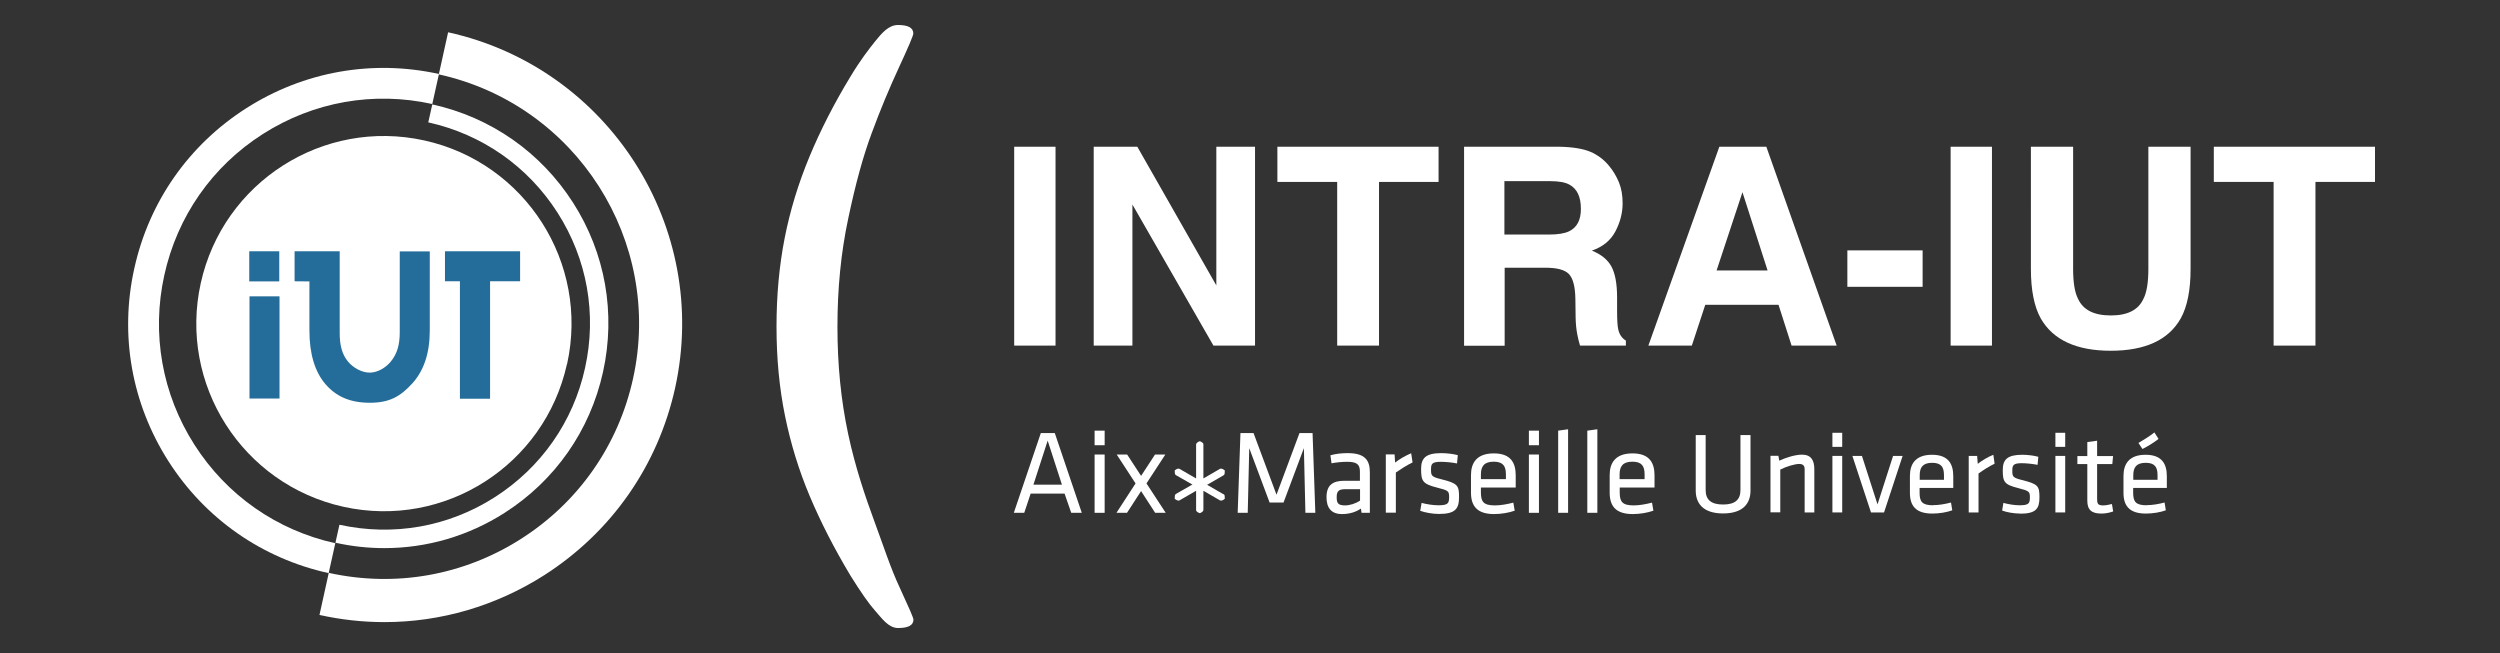 <?xml version="1.0" encoding="UTF-8"?><svg id="a" xmlns="http://www.w3.org/2000/svg" viewBox="0 0 199 52"><rect x="0" y="0" width="199" height="52" fill="#333333" stroke="none"/><defs><style>.b{fill:#fff;}.c{fill:#246d9a;}</style></defs><g><path class="b" d="M84.02,27.51h-3.29V11.68h3.29v15.83Z"/><path class="b" d="M87.06,11.68h3.47l6.29,11.04V11.68h3.08v15.83h-3.31l-6.45-11.23v11.23h-3.08V11.68Z"/><path class="b" d="M114.51,11.68v2.8h-4.74v13.03h-3.33V14.48h-4.76v-2.8h12.83Z"/><path class="b" d="M126.59,12.08c.58,.25,1.08,.62,1.48,1.11,.34,.4,.6,.85,.8,1.33,.2,.49,.29,1.04,.29,1.67,0,.75-.19,1.49-.57,2.22-.38,.73-1.01,1.24-1.88,1.54,.73,.29,1.25,.71,1.55,1.25,.3,.54,.46,1.37,.46,2.48v1.06c0,.72,.03,1.21,.09,1.47,.09,.41,.29,.71,.61,.9v.4h-3.65c-.1-.35-.17-.63-.21-.85-.09-.44-.13-.9-.14-1.36l-.02-1.47c-.01-1.01-.19-1.68-.52-2.02-.33-.34-.96-.5-1.88-.5h-3.23v6.21h-3.23V11.68h7.57c1.08,.02,1.92,.16,2.5,.41Zm-6.84,2.34v4.25h3.56c.71,0,1.24-.09,1.59-.26,.63-.3,.94-.9,.94-1.78,0-.96-.3-1.6-.91-1.93-.34-.19-.85-.28-1.53-.28h-3.65Z"/><path class="b" d="M136.86,11.68h3.74l5.6,15.83h-3.59l-1.04-3.25h-5.83l-1.07,3.25h-3.46l5.65-15.83Zm-.22,9.85h4.06l-2-6.23-2.06,6.23Z"/><path class="b" d="M147.05,19.93h5.99v2.9h-5.99v-2.9Z"/><path class="b" d="M158.56,27.51h-3.29V11.68h3.29v15.83Z"/><path class="b" d="M161.66,11.68h3.36v9.72c0,1.09,.13,1.88,.39,2.38,.4,.89,1.27,1.33,2.61,1.33s2.2-.44,2.6-1.33c.26-.5,.39-1.29,.39-2.38V11.68h3.36v9.73c0,1.68-.26,2.99-.78,3.93-.97,1.72-2.83,2.58-5.57,2.58s-4.6-.86-5.58-2.58c-.52-.94-.78-2.25-.78-3.93V11.68Z"/><path class="b" d="M189.05,11.68v2.8h-4.74v13.03h-3.33V14.48h-4.76v-2.8h12.83Z"/></g><path class="b" d="M61.81,26.01c0-2.51,.22-4.87,.65-7.06,.43-2.19,1.09-4.35,1.97-6.47,.88-2.12,1.97-4.25,3.27-6.39,.78-1.3,1.48-2.2,1.97-2.81,.51-.63,1.06-1.29,1.81-1.29,.82,0,1.22,.23,1.22,.68,0,.15-.38,1.05-1.15,2.71-.77,1.66-1.49,3.39-2.16,5.21-.68,1.82-1.3,4.08-1.87,6.8-.58,2.71-.86,5.59-.86,8.62s.28,5.84,.85,8.52c.57,2.68,1.37,5.01,2.09,6.97,.73,1.97,1.29,3.73,2.02,5.28,.72,1.56,1.09,2.4,1.09,2.54,0,.45-.41,.67-1.22,.67-.77,0-1.29-.77-1.81-1.35-.52-.58-1.17-1.52-1.97-2.8-1.32-2.2-2.4-4.32-3.26-6.36-.86-2.04-1.51-4.16-1.96-6.36-.45-2.2-.68-4.57-.68-7.12Z"/><g><g><path class="b" d="M83.4,35.06l-1.14,3.52h2.27l-1.14-3.52Zm2.7,5.76h-.83l-.53-1.53h-2.7l-.51,1.53h-.83l2.15-6.35h1.11l2.15,6.35Z"/><path class="b" d="M87.13,36.18h.8v4.64h-.8v-4.64Zm0-1.9h.8v1.16h-.8v-1.16Z"/><polygon class="b" points="88.87 40.82 90.39 38.48 88.89 36.18 89.72 36.18 90.83 37.88 91.94 36.18 92.76 36.18 91.26 38.48 92.79 40.82 91.95 40.82 90.83 39.09 89.71 40.82 88.87 40.82"/></g><path class="b" d="M97.4,39.35l-1.26-.73-.06-.03,.06-.03,1.26-.73c.05-.03,.07-.08,.08-.13,0-.05,.01-.09,.01-.13,0-.05,0-.09,0-.1v-.03l-.03-.02s-.13-.11-.27-.12c-.02,0-.05,0-.08,.02l-1.26,.73-.06,.03v-2.7c0-.11-.08-.15-.14-.19-.06-.04-.11-.06-.12-.06h-.06s-.06,.02-.12,.06c-.05,.04-.13,.09-.14,.19v2.7l-.06-.03-1.26-.73s-.05-.02-.08-.02c-.14,0-.26,.12-.27,.12l-.03,.02v.03s0,.04,0,.09c0,.04,0,.08,.01,.13,.01,.04,.03,.1,.08,.13l1.26,.72,.06,.03-.06,.03-1.26,.72c-.05,.03-.07,.08-.08,.13,0,.05-.01,.09-.01,.13,0,.05,0,.09,0,.1v.03l.03,.02s.13,.11,.27,.12h0s.05,0,.08-.02l1.26-.73,.06-.03v1.52c0,.11,.08,.15,.14,.19,.06,.04,.12,.06,.12,.06h.06s.06-.02,.12-.06c.06-.04,.13-.09,.14-.19v-1.52l.06,.03,1.26,.73s.06,.02,.08,.02c.14,0,.26-.11,.27-.12l.03-.02v-.03s0-.04,0-.1c0-.04,0-.08-.01-.13-.01-.04-.03-.09-.08-.13Z"/><g><polygon class="b" points="99.44 35.67 99.32 40.82 98.52 40.82 98.74 34.47 99.78 34.47 101.61 39.38 103.44 34.47 104.48 34.47 104.7 40.82 103.91 40.82 103.79 35.67 102.17 40 101.06 40 99.44 35.67"/><path class="b" d="M108.26,38.94h-1.18c-.5,0-.68,.15-.68,.62s.09,.67,.66,.67c.4,0,.85-.15,1.2-.38v-.9Zm.8,1.88h-.68l-.05-.34c-.41,.29-.94,.44-1.51,.44-.87,0-1.23-.52-1.23-1.34,0-.96,.49-1.31,1.42-1.31h1.24v-.73c0-.58-.26-.78-1.01-.78-.45,0-.88,.05-1.25,.12l-.09-.64c.44-.12,.88-.17,1.38-.17,1.32,0,1.76,.52,1.76,1.51v3.23Z"/><path class="b" d="M112.44,36.81c-.44,.21-.94,.53-1.33,.8v3.2h-.8v-4.64h.7l.04,.65c.34-.27,.82-.55,1.28-.74l.11,.73Z"/><path class="b" d="M114.53,40.91c-.48,0-1.11-.11-1.48-.25l.11-.63c.4,.11,.93,.19,1.33,.19,.73,0,.86-.13,.86-.63s-.04-.55-.97-.78c-1.15-.29-1.26-.53-1.26-1.49,0-.86,.38-1.25,1.6-1.25,.45,0,.94,.06,1.32,.16l-.06,.66c-.39-.08-.91-.13-1.29-.13-.69,0-.78,.16-.78,.58,0,.51,.01,.61,.79,.8,1.34,.33,1.44,.5,1.44,1.42s-.27,1.35-1.6,1.35"/><path class="b" d="M117.88,38.14h1.99v-.38c0-.65-.22-1.01-.97-1.01s-1.02,.36-1.02,1.01v.38Zm1.11,2.09c.46,0,.96-.09,1.47-.22l.11,.64c-.44,.16-1.06,.27-1.64,.27-1.37,0-1.84-.66-1.84-1.71v-1.39c0-.96,.44-1.73,1.82-1.73s1.74,.79,1.74,1.75v.97h-2.77v.39c0,.73,.2,1.03,1.11,1.03"/><path class="b" d="M121.7,36.18h.8v4.64h-.8v-4.64Zm0-1.9h.8v1.16h-.8v-1.16Z"/><polygon class="b" points="124.03 40.82 124.03 34.28 124.82 34.17 124.82 40.82 124.03 40.82"/><polygon class="b" points="126.35 40.82 126.35 34.28 127.15 34.17 127.15 40.82 126.35 40.82"/><path class="b" d="M128.92,38.14h1.99v-.38c0-.65-.22-1.01-.97-1.01s-1.02,.36-1.02,1.01v.38Zm1.11,2.09c.46,0,.96-.09,1.47-.22l.11,.64c-.44,.16-1.06,.27-1.64,.27-1.38,0-1.84-.66-1.84-1.71v-1.39c0-.96,.44-1.73,1.82-1.73s1.75,.79,1.75,1.75v.97h-2.77v.39c0,.73,.2,1.03,1.11,1.03"/><path class="b" d="M139.34,34.63v4.42c0,1.01-.58,1.82-2.18,1.82s-2.18-.81-2.18-1.82v-4.42h.79v4.38c0,.76,.42,1.15,1.39,1.15s1.38-.4,1.38-1.15v-4.38h.79Z"/><path class="b" d="M143.65,40.79v-3.44c0-.3-.15-.42-.44-.42-.33,0-1.02,.2-1.5,.45v3.4h-.78v-4.5h.63l.07,.39c.5-.24,1.27-.48,1.81-.48,.72,0,.98,.45,.98,1.15v3.45h-.78Z"/><path class="b" d="M145.86,36.29h.78v4.5h-.78v-4.5Zm0-1.84h.78v1.12h-.78v-1.12Z"/><polygon class="b" points="150.69 36.29 151.45 36.29 149.97 40.79 148.93 40.79 147.45 36.29 148.21 36.29 149.45 40.15 150.69 36.29"/><path class="b" d="M152.81,38.19h1.93v-.37c0-.63-.21-.98-.94-.98s-.99,.35-.99,.98v.37Zm1.07,2.02c.44,0,.93-.08,1.42-.21l.1,.62c-.43,.16-1.03,.26-1.59,.26-1.33,0-1.78-.64-1.78-1.65v-1.35c0-.93,.43-1.68,1.76-1.68s1.69,.77,1.69,1.7v.94h-2.68v.38c0,.71,.2,1,1.07,1"/><path class="b" d="M158.77,36.91c-.43,.2-.91,.52-1.28,.78v3.1h-.78v-4.5h.67l.05,.63c.33-.26,.79-.54,1.24-.72l.1,.71Z"/><path class="b" d="M160.8,40.88c-.46,0-1.07-.1-1.43-.24l.1-.61c.39,.11,.9,.19,1.28,.19,.71,0,.83-.13,.83-.61s-.04-.53-.94-.76c-1.12-.28-1.22-.51-1.22-1.44,0-.83,.37-1.21,1.55-1.21,.43,0,.91,.06,1.28,.16l-.06,.64c-.38-.07-.88-.13-1.25-.13-.67,0-.76,.16-.76,.56,0,.5,.01,.59,.77,.78,1.29,.32,1.39,.48,1.39,1.38s-.27,1.3-1.55,1.3"/><path class="b" d="M163.61,36.29h.78v4.5h-.78v-4.5Zm0-1.84h.78v1.12h-.78v-1.12Z"/><path class="b" d="M168.21,40.71c-.28,.1-.61,.17-.94,.17-.76,0-1.12-.28-1.12-1.02v-2.92h-.79v-.64h.79v-1.11l.78-.11v1.22h1.27l-.06,.64h-1.21v2.79c0,.33,.05,.5,.46,.5,.21,0,.44-.04,.72-.11l.1,.6Z"/><path class="b" d="M170.22,35.26c.46-.27,.94-.57,1.27-.84l.33,.52c-.42,.32-.81,.56-1.28,.8l-.32-.48Zm-.41,2.93h1.93v-.37c0-.63-.21-.98-.94-.98s-.99,.35-.99,.98v.37Zm1.07,2.02c.44,0,.93-.08,1.42-.21l.1,.62c-.43,.16-1.03,.26-1.59,.26-1.33,0-1.78-.64-1.78-1.65v-1.35c0-.93,.43-1.68,1.76-1.68s1.69,.77,1.69,1.7v.94h-2.68v.38c0,.71,.2,1,1.07,1"/></g></g><g><path class="b" d="M45.13,28.98c-1.78,8.05-9.74,13.14-17.79,11.36-8.05-1.78-13.14-9.75-11.36-17.8,1.78-8.05,9.74-13.14,17.8-11.36,8.05,1.78,13.14,9.75,11.36,17.8Z"/><path class="b" d="M30.6,49.52c-1.72,0-3.45-.19-5.17-.57l.74-3.35c5.3,1.17,10.74,.21,15.31-2.71,4.58-2.92,7.74-7.45,8.91-12.75,2.42-10.94-4.52-21.81-15.46-24.22l.74-3.35c12.79,2.82,20.89,15.52,18.07,28.31-1.37,6.19-5.07,11.48-10.41,14.9-3.86,2.46-8.25,3.74-12.73,3.74Z"/><path class="b" d="M30.59,43.63c-1.29,0-2.59-.14-3.89-.43l.32-1.43c4.28,.94,8.67,.17,12.36-2.19,3.69-2.36,6.25-6.01,7.19-10.29,.95-4.28,.17-8.67-2.19-12.36-2.36-3.69-6.01-6.24-10.29-7.19l.32-1.43c4.66,1.03,8.64,3.81,11.21,7.83,2.57,4.02,3.41,8.8,2.38,13.47-1.03,4.66-3.81,8.64-7.83,11.21-2.91,1.86-6.21,2.81-9.58,2.81Z"/><path class="b" d="M26.16,45.62c-5.31-1.17-9.84-4.34-12.76-8.92-2.92-4.58-3.89-10.03-2.71-15.33,1.17-5.31,4.34-9.84,8.92-12.76,4.58-2.92,10.03-3.89,15.33-2.72l-.53,2.39c-4.67-1.03-9.46-.18-13.49,2.39-4.03,2.57-6.81,6.56-7.84,11.23-1.03,4.67-.18,9.46,2.39,13.49,2.57,4.03,6.56,6.82,11.22,7.85l-.53,2.39Z"/></g><path class="c" d="M19.84,20v2.4h2.39v-2.4h-2.39Zm4.79,2.4v3.9c0,1.85,.42,3.27,1.27,4.27,.85,.99,1.97,1.49,3.54,1.49s2.44-.51,3.37-1.53c.93-1.02,1.4-2.42,1.4-4.22v-6.3h-2.39v6.42c0,1-.2,1.74-.73,2.37-.4,.48-1.04,.86-1.66,.86-.65,0-1.32-.39-1.73-.88-.5-.61-.66-1.35-.66-2.29v-6.49h-3.59v2.39m11.97-2.39v2.39h1.19v9.35h2.4v-9.35h2.39v-2.39h-5.98Zm-15.56,3.59v8.13h2.39v-8.13h-2.39Z"/></svg>